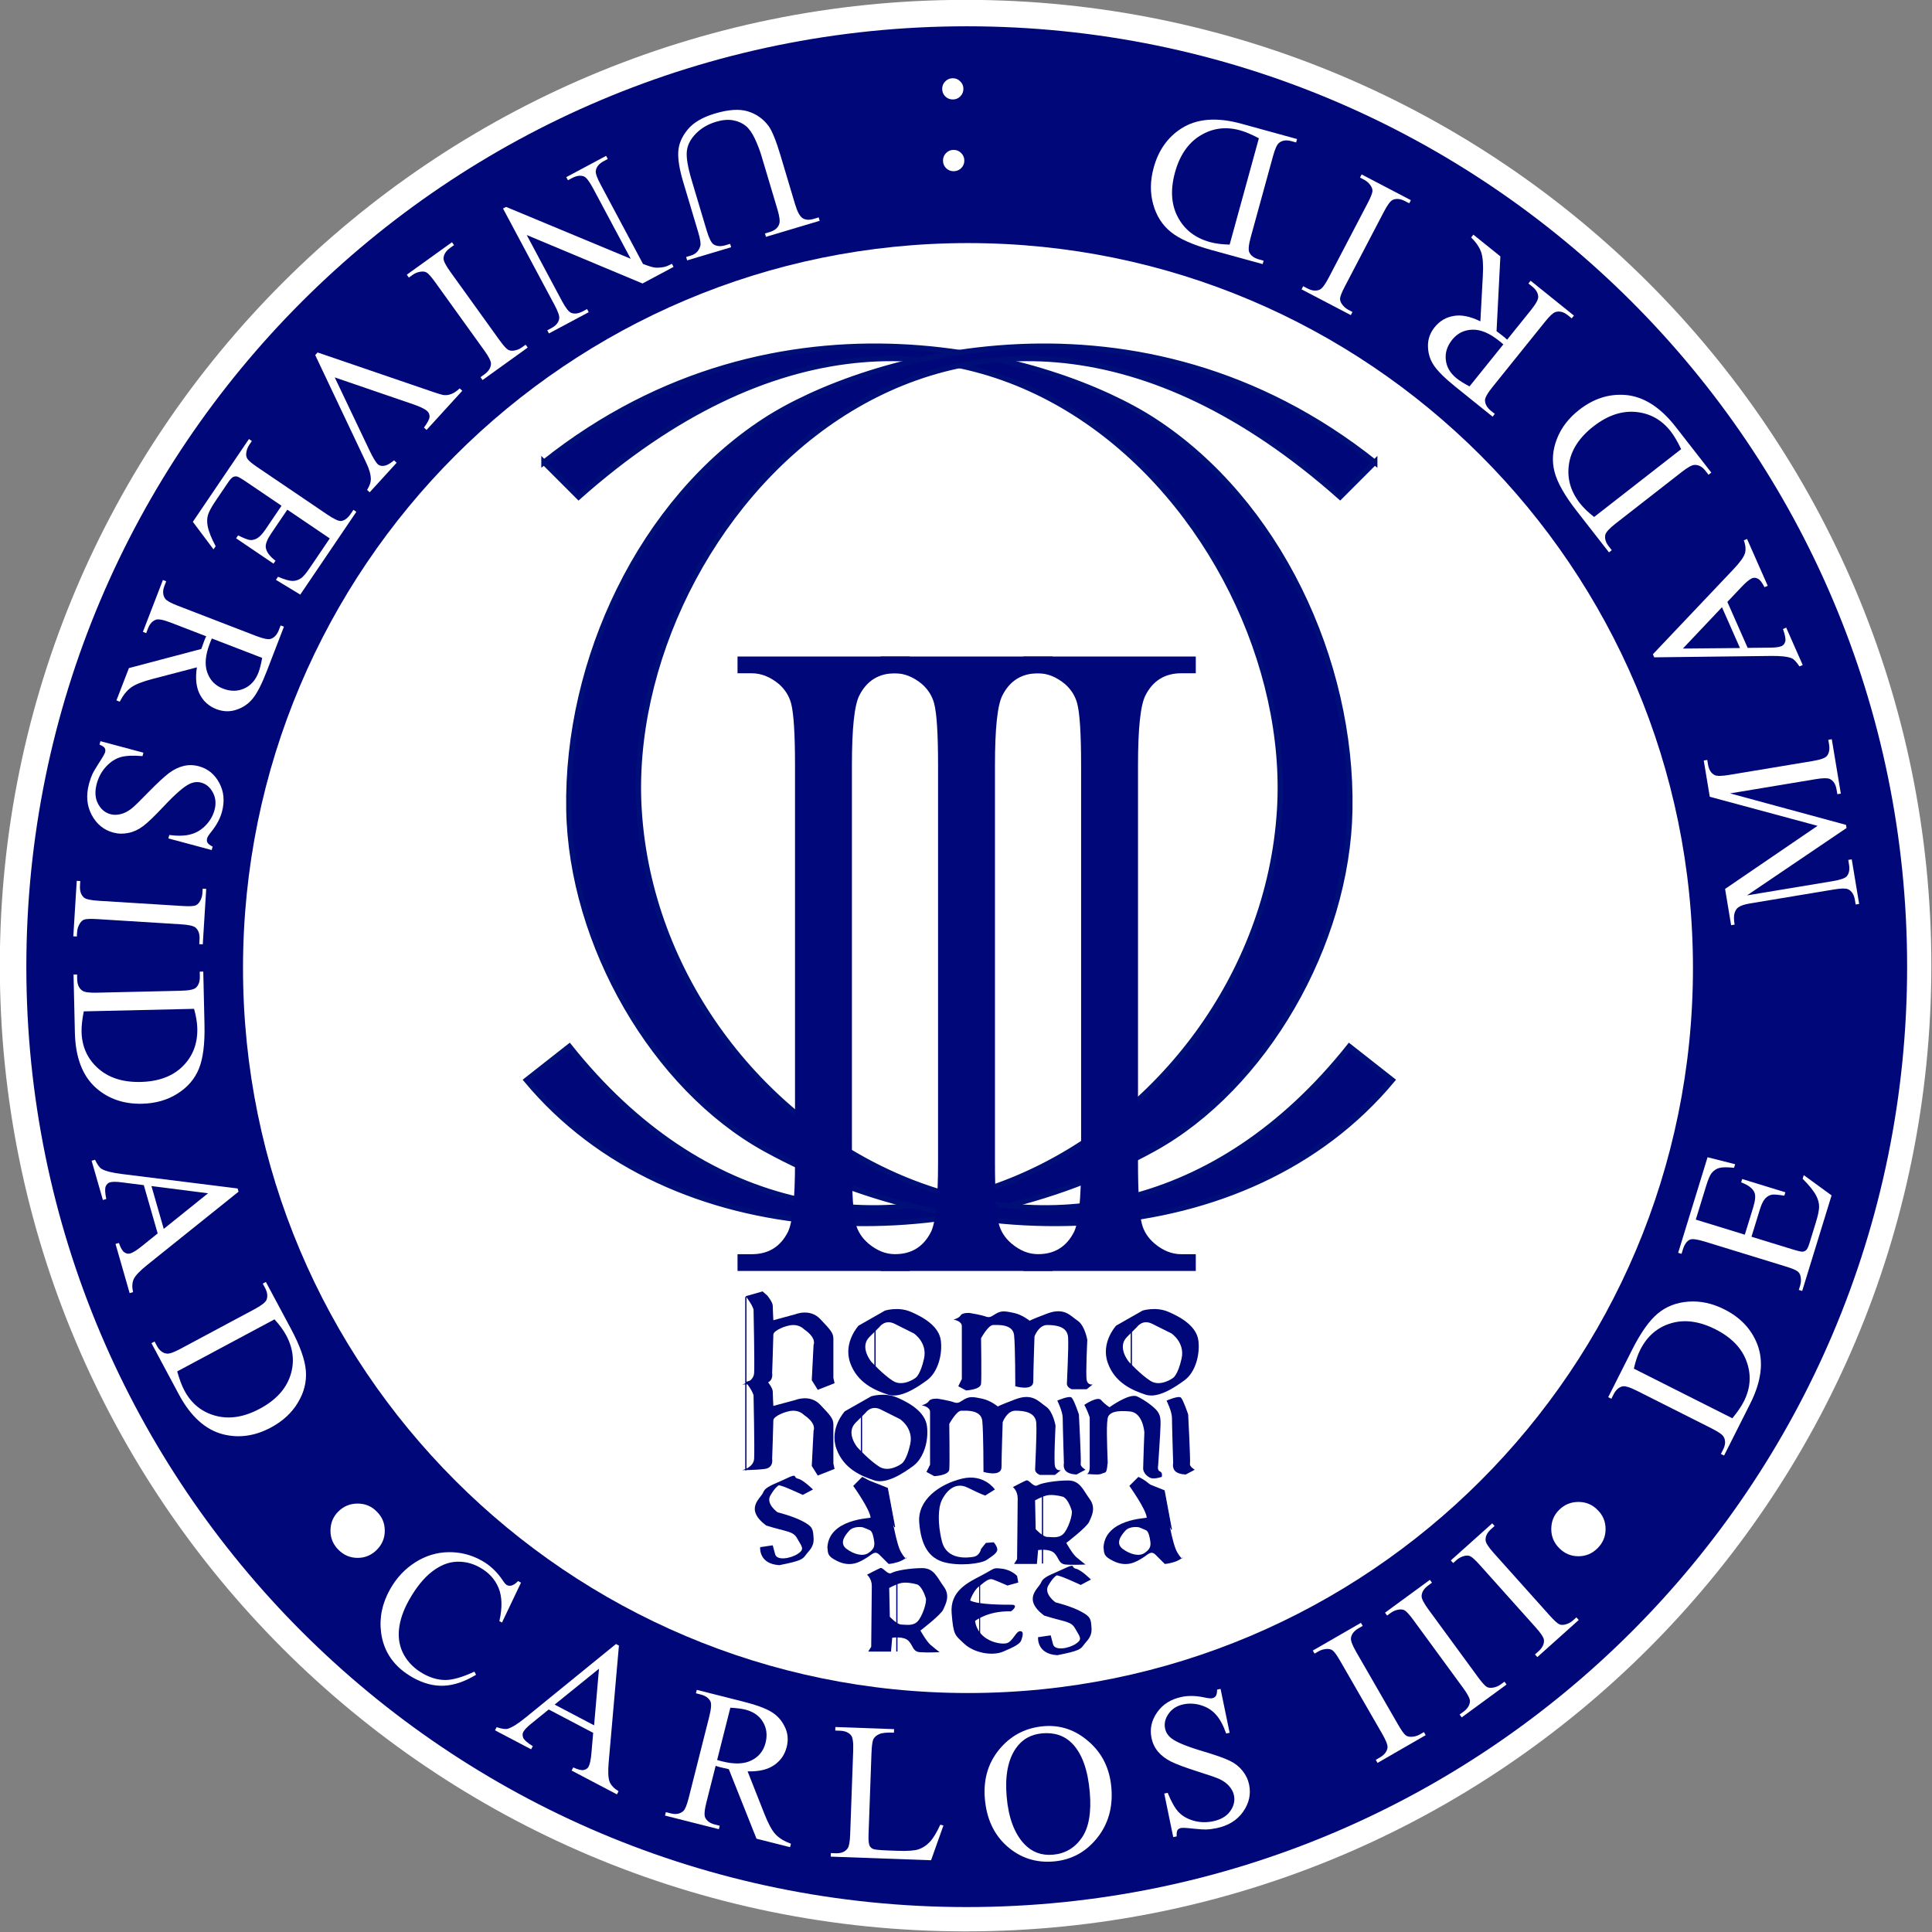 <svg xmlns="http://www.w3.org/2000/svg" xmlns:svg="http://www.w3.org/2000/svg" id="svg7759" width="364.836" height="364.836" version="1.1"><rect width="100%" height="100%" fill="#808080" stroke="none"/><g id="layer1" transform="translate(-208.511,-70.913)"><path style="fill:#fff;fill-opacity:1" id="path4411-5" d="m 445.149,259.254 c 0,91.233 -73.959,165.192 -165.192,165.192 -91.233,0 -165.192,-73.959 -165.192,-165.192 0,-91.233 73.959,-165.192 165.192,-165.192 91.233,0 165.192,73.959 165.192,165.192 z" transform="matrix(1.104,0,0,1.104,81.778,-32.957)"/><path style="fill:#000779;fill-opacity:1" id="path4411" d="m 445.149,259.254 c 0,91.233 -73.959,165.192 -165.192,165.192 -91.233,0 -165.192,-73.959 -165.192,-165.192 0,-91.233 73.959,-165.192 165.192,-165.192 91.233,0 165.192,73.959 165.192,165.192 z" transform="matrix(1.075,0,0,1.075,90.113,-25.239)"/><g style="font-size:37px;font-style:normal;font-weight:400;line-height:125%;letter-spacing:0;word-spacing:0;fill:#fff;fill-opacity:1;stroke:none;font-family:Times New Roman;-inkscape-font-specification:Times New Roman" id="text4750" transform="matrix(-0.964,-0.265,0.265,-0.964,0,0)"><path id="path3294" d="m -463.092,26.506 0,-0.668 0.921,0 c 1.036,1e-6 1.771,-0.331 2.204,-0.994 0.265,-0.397 0.397,-1.289 0.397,-2.674 l 0,-15.826 c -10e-6,-1.53 -0.169,-2.487 -0.506,-2.873 -0.47,-0.53 -1.168,-0.795 -2.096,-0.795 l -0.921,0 0,-0.668 9.973,0 c 3.661,2.45e-5 6.444,0.416 8.347,1.247 1.915,0.831 3.451,2.216 4.607,4.155 1.168,1.939 1.752,4.179 1.752,6.721 -3e-5,3.409 -1.036,6.257 -3.107,8.545 -2.325,2.553 -5.866,3.83 -10.623,3.83 l -10.948,0 m 6.992,-1.771 c 1.53,0.337 2.812,0.506 3.848,0.506 2.794,1e-6 5.113,-0.982 6.956,-2.945 1.843,-1.963 2.764,-4.625 2.764,-7.985 -2e-5,-3.384 -0.921,-6.052 -2.764,-8.003 -1.843,-1.951 -4.209,-2.927 -7.1,-2.927 -1.084,2.31e-5 -2.319,0.175 -3.704,0.524 l 0,20.831"/></g><path style="fill:#fff;fill-opacity:1;stroke:none" id="path4482" d="m 409.854,253.416 c 0,69.944 -56.701,126.645 -126.645,126.645 -69.944,0 -126.645,-56.701 -126.645,-126.645 0,-69.944 56.701,-126.645 126.645,-126.645 69.944,0 126.645,56.701 126.645,126.645 z" transform="matrix(1.081,0,0,1.081,85.154,-20.224)"/><path style="fill:#000779;fill-opacity:1;stroke:#000e77;stroke-width:1px;stroke-linecap:butt;stroke-linejoin:miter;stroke-opacity:1" id="path4413" d="m 311.228,158.208 6.546,6.546 c 73.072,-64.847 135.708,4.821 132.375,59.078 -3.839,62.498 -83.629,108.077 -134.114,44.674 l -8.115,6.376 c 27.504,33.031 80.523,33.942 118.45,12.984 20.903,-11.551 36.597,-38.635 37.044,-64.034 0.496,-28.212 -13.63,-58.296 -37.044,-73.505 -18.814,-12.221 -70.576,-27.584 -115.142,7.881 z"/><path style="fill:#000779;fill-opacity:1;stroke:#000e77;stroke-width:1px;stroke-linecap:butt;stroke-linejoin:miter;stroke-opacity:1" id="path4413-5" d="m 468.118,158.208 -6.546,6.546 c -73.072,-64.847 -135.708,4.821 -132.375,59.078 3.839,62.498 83.629,108.077 134.114,44.674 l 8.115,6.376 c -27.504,33.031 -80.523,33.942 -118.45,12.984 -20.903,-11.551 -36.597,-38.635 -37.044,-64.034 -0.496,-28.212 13.63,-58.296 37.044,-73.505 18.814,-12.221 70.576,-27.584 115.142,7.881 z"/><g style="font-size:141.672px;font-style:normal;font-weight:400;line-height:125%;letter-spacing:0;word-spacing:0;fill:#000779;fill-opacity:1;stroke:none;font-family:Sans" id="text4448" transform="scale(0.809,1.237)"><path style="font-variant:normal;font-stretch:normal;fill:#000779;font-family:Times New Roman;-inkscape-font-specification:Times New Roman" id="path3234" d="m 470.085,248.791 0,2.559 -40.191,0 0,-2.559 3.32,0 c 3.874,0 6.687,-1.13 8.439,-3.39 1.107,-1.476 1.66,-5.027 1.66,-10.653 l 0,-60.598 c -2e-5,-4.75 -0.3,-7.886 -0.899,-9.408 -0.461,-1.153 -1.407,-2.144 -2.836,-2.975 -2.029,-1.107 -4.151,-1.66 -6.364,-1.66 l -3.32,0 0,-2.559 40.191,0 0,2.559 -3.39,0 c -3.828,9e-5 -6.618,1.13 -8.37,3.39 -1.153,1.476 -1.729,5.027 -1.729,10.653 l 0,60.598 c -3e-5,4.75 0.3,7.886 0.899,9.408 0.461,1.153 1.43,2.144 2.905,2.975 1.983,1.107 4.081,1.66 6.295,1.66 l 3.39,0"/></g><g style="font-size:141.672px;font-style:normal;font-weight:400;line-height:125%;letter-spacing:0;word-spacing:0;fill:#000779;fill-opacity:1;stroke:none;font-family:Sans" id="text4448-3" transform="scale(0.809,1.237)"><path style="font-variant:normal;font-stretch:normal;fill:#000779;font-family:Times New Roman;-inkscape-font-specification:Times New Roman" id="path3333" d="m 503.475,248.791 0,2.559 -40.191,0 0,-2.559 3.32,0 c 3.874,0 6.687,-1.13 8.439,-3.39 1.107,-1.476 1.66,-5.027 1.66,-10.653 l 0,-60.598 c -2e-5,-4.75 -0.3,-7.886 -0.899,-9.408 -0.461,-1.153 -1.407,-2.144 -2.836,-2.975 -2.029,-1.107 -4.151,-1.66 -6.364,-1.66 l -3.32,0 0,-2.559 40.191,0 0,2.559 -3.39,0 c -3.828,9e-5 -6.618,1.13 -8.37,3.39 -1.153,1.476 -1.729,5.027 -1.729,10.653 l 0,60.598 c -3e-5,4.75 0.3,7.886 0.899,9.408 0.461,1.153 1.43,2.144 2.905,2.975 1.983,1.107 4.081,1.66 6.295,1.66 l 3.39,0"/></g><g style="font-size:141.672px;font-style:normal;font-weight:400;line-height:125%;letter-spacing:0;word-spacing:0;fill:#000779;fill-opacity:1;stroke:none;font-family:Sans" id="text4448-2" transform="scale(0.809,1.237)"><path style="font-variant:normal;font-stretch:normal;fill:#000779;font-family:Times New Roman;-inkscape-font-specification:Times New Roman" id="path3330" d="m 536.864,248.791 0,2.559 -40.191,0 0,-2.559 3.32,0 c 3.874,0 6.687,-1.13 8.439,-3.39 1.107,-1.476 1.66,-5.027 1.66,-10.653 l 0,-60.598 c -2e-5,-4.75 -0.3,-7.886 -0.899,-9.408 -0.461,-1.153 -1.407,-2.144 -2.836,-2.975 -2.029,-1.107 -4.151,-1.66 -6.364,-1.66 l -3.32,0 0,-2.559 40.191,0 0,2.559 -3.39,0 c -3.828,9e-5 -6.618,1.13 -8.37,3.39 -1.153,1.476 -1.729,5.027 -1.729,10.653 l 0,60.598 c -3e-5,4.75 0.3,7.886 0.899,9.408 0.461,1.153 1.43,2.144 2.905,2.975 1.983,1.107 4.081,1.66 6.295,1.66 l 3.39,0"/></g><g style="font-size:37px;font-style:normal;font-weight:400;line-height:125%;letter-spacing:0;word-spacing:0;fill:#fff;fill-opacity:1;stroke:none;font-family:Times New Roman;-inkscape-font-specification:'Times New Roman,'" id="text4639" transform="matrix(0.872,0.49,-0.49,0.872,0,0)"><path id="path3252" d="m 448.589,171.987 0.56,8.329 -0.56,0 c -0.747,-2.493 -1.813,-4.288 -3.198,-5.384 -1.385,-1.096 -3.047,-1.644 -4.986,-1.644 -1.626,3e-5 -3.095,0.416 -4.408,1.247 -1.313,0.819 -2.349,2.132 -3.107,3.938 -0.747,1.807 -1.12,4.053 -1.12,6.739 0,2.216 0.355,4.137 1.066,5.763 0.711,1.626 1.777,2.873 3.198,3.74 1.433,0.867 3.065,1.301 4.896,1.301 1.59,0 2.993,-0.337 4.209,-1.012 1.216,-0.687 2.553,-2.042 4.011,-4.065 l 0.56,0.361 c -1.229,2.18 -2.662,3.776 -4.3,4.788 -1.638,1.012 -3.583,1.518 -5.835,1.518 -4.059,0 -7.202,-1.506 -9.431,-4.517 -1.662,-2.24 -2.493,-4.878 -2.493,-7.913 0,-2.445 0.548,-4.691 1.644,-6.739 1.096,-2.048 2.602,-3.631 4.517,-4.751 1.927,-1.132 4.029,-1.698 6.305,-1.698 1.77,3e-5 3.517,0.434 5.239,1.301 0.506,0.265 0.867,0.397 1.084,0.397 0.325,3e-5 0.608,-0.114 0.849,-0.343 0.313,-0.325 0.536,-0.777 0.668,-1.355 l 0.632,0"/></g><g style="font-size:37px;font-style:normal;font-weight:400;line-height:125%;letter-spacing:0;word-spacing:0;fill:#fff;fill-opacity:1;stroke:none;font-family:Times New Roman;-inkscape-font-specification:Times New Roman" id="text4643" transform="matrix(0.866,-0.499,0.499,0.866,0,0)"><path id="path3324" d="m 215.051,583.499 0,0.668 -10.497,0 0,-0.668 0.867,0 c 1.012,10e-6 1.746,-0.295 2.204,-0.885 0.289,-0.385 0.434,-1.313 0.434,-2.782 l 0,-15.826 c 0,-1.241 -0.078,-2.06 -0.235,-2.457 -0.12,-0.301 -0.367,-0.56 -0.741,-0.777 -0.53,-0.289 -1.084,-0.434 -1.662,-0.434 l -0.867,0 0,-0.668 10.497,0 0,0.668 -0.885,0 c -1,3e-5 -1.728,0.295 -2.186,0.885 -0.301,0.385 -0.452,1.313 -0.452,2.782 l 0,15.826 c 0,1.241 0.078,2.06 0.235,2.457 0.12,0.301 0.373,0.56 0.759,0.777 0.518,0.289 1.066,0.434 1.644,0.434 l 0.885,0"/></g><g style="font-size:37px;font-style:normal;font-weight:400;line-height:125%;letter-spacing:0;word-spacing:0;fill:#fff;fill-opacity:1;stroke:none;font-family:Times New Roman;-inkscape-font-specification:Times New Roman" id="text4643-1" transform="matrix(0.807,-0.591,0.591,0.807,0,0)"><path id="path3327" d="m 167.856,604.315 0,0.668 -10.497,0 0,-0.668 0.867,0 c 1.012,0 1.746,-0.295 2.204,-0.885 0.289,-0.385 0.434,-1.313 0.434,-2.782 l 0,-15.826 c -10e-6,-1.241 -0.078,-2.06 -0.235,-2.457 -0.12,-0.301 -0.367,-0.56 -0.741,-0.777 -0.53,-0.289 -1.084,-0.434 -1.662,-0.434 l -0.867,0 0,-0.668 10.497,0 0,0.668 -0.885,0 c -1,3e-5 -1.728,0.295 -2.186,0.885 -0.301,0.385 -0.452,1.313 -0.452,2.782 l 0,15.826 c -10e-6,1.241 0.078,2.06 0.235,2.457 0.12,0.301 0.373,0.56 0.759,0.777 0.518,0.289 1.066,0.434 1.644,0.434 l 0.885,0"/></g><g style="font-size:37px;font-style:normal;font-weight:400;line-height:125%;letter-spacing:0;word-spacing:0;fill:#fff;fill-opacity:1;stroke:none;font-family:Times New Roman;-inkscape-font-specification:Times New Roman" id="text4643-9" transform="matrix(0.745,-0.667,0.667,0.745,0,0)"><path id="path3321" d="m 126.111,618.053 0,0.668 -10.497,0 0,-0.668 0.867,0 c 1.012,0 1.746,-0.295 2.204,-0.885 0.289,-0.385 0.434,-1.313 0.434,-2.782 l 0,-15.826 c 0,-1.241 -0.078,-2.06 -0.235,-2.457 -0.12,-0.301 -0.367,-0.56 -0.741,-0.777 -0.53,-0.289 -1.084,-0.434 -1.662,-0.434 l -0.867,0 0,-0.668 10.497,0 0,0.668 -0.885,0 c -1,3e-5 -1.728,0.295 -2.186,0.885 -0.301,0.385 -0.452,1.313 -0.452,2.782 l 0,15.826 c -1e-5,1.241 0.078,2.06 0.235,2.457 0.12,0.301 0.373,0.56 0.759,0.777 0.518,0.289 1.066,0.434 1.644,0.434 l 0.885,0"/></g><g style="font-size:100px;font-style:normal;font-weight:400;line-height:125%;letter-spacing:0;word-spacing:0;fill:#fff;fill-opacity:1;stroke:none;font-family:Times New Roman;-inkscape-font-specification:Times New Roman" id="text4677"><path id="path3318" d="m 506.579,354.538 c 1.432,4e-5 2.637,0.505 3.613,1.514 1.009,0.977 1.514,2.181 1.514,3.613 -3e-5,1.4 -0.505,2.604 -1.514,3.613 -1.009,1.009 -2.214,1.514 -3.613,1.514 -1.4,3e-5 -2.604,-0.505 -3.613,-1.514 -1.009,-1.009 -1.514,-2.214 -1.514,-3.613 -1e-5,-1.432 0.488,-2.637 1.465,-3.613 1.009,-1.009 2.23,-1.514 3.662,-1.514"/></g><g style="font-size:37px;font-style:normal;font-weight:400;line-height:125%;letter-spacing:0;word-spacing:0;fill:#fff;fill-opacity:1;stroke:none;font-family:Times New Roman;-inkscape-font-specification:Times New Roman" id="text4681" transform="matrix(0.885,0.465,-0.465,0.885,0,0)"><path id="path3249" d="m 469.056,203.422 -9.485,0 -1.662,3.866 c -0.41,0.952 -0.614,1.662 -0.614,2.132 0,0.373 0.175,0.705 0.524,0.994 0.361,0.277 1.132,0.458 2.312,0.542 l 0,0.668 -7.714,0 0,-0.668 c 1.024,-0.181 1.686,-0.416 1.987,-0.705 0.614,-0.578 1.295,-1.752 2.042,-3.523 l 8.618,-20.162 0.632,0 8.527,20.379 c 0.686,1.638 1.307,2.704 1.861,3.198 0.566,0.482 1.349,0.753 2.349,0.813 l 0,0.668 -9.666,0 0,-0.668 c 0.976,-0.048 1.632,-0.211 1.969,-0.488 0.349,-0.277 0.524,-0.614 0.524,-1.012 -2e-5,-0.53 -0.241,-1.367 -0.723,-2.511 l -1.481,-3.523 m -0.506,-1.337 -4.155,-9.9 -4.264,9.9 8.419,0"/></g><g style="font-size:37px;font-style:normal;font-weight:400;line-height:125%;letter-spacing:0;word-spacing:0;fill:#fff;fill-opacity:1;stroke:none;font-family:Times New Roman;-inkscape-font-specification:Times New Roman" id="text4685" transform="matrix(0.969,0.245,-0.245,0.969,0,0)"><path id="path3246" d="m 449.907,319.407 -6.54,0 -8.292,-11.454 c -0.614,0.024 -1.114,0.036 -1.5,0.036 -0.157,10e-6 -0.325,10e-6 -0.506,0 -0.181,-0.012 -0.367,-0.024 -0.56,-0.036 l 0,7.118 c -1e-5,1.542 0.169,2.499 0.506,2.873 0.458,0.53 1.144,0.795 2.06,0.795 l 0.958,0 0,0.668 -10.497,0 0,-0.668 0.921,0 c 1.036,0 1.777,-0.337 2.222,-1.012 0.253,-0.373 0.379,-1.259 0.379,-2.656 l 0,-15.826 c -10e-6,-1.542 -0.169,-2.499 -0.506,-2.873 -0.47,-0.53 -1.168,-0.795 -2.096,-0.795 l -0.921,0 0,-0.668 8.925,0 c 2.602,2e-5 4.517,0.193 5.745,0.578 1.241,0.373 2.288,1.072 3.144,2.096 0.867,1.012 1.301,2.222 1.301,3.631 -2e-5,1.506 -0.494,2.812 -1.481,3.92 -0.976,1.108 -2.493,1.891 -4.553,2.349 l 5.059,7.028 c 1.156,1.614 2.15,2.686 2.981,3.216 0.831,0.53 1.915,0.867 3.252,1.012 l 0,0.668 M 432.509,306.814 c 0.229,10e-6 0.428,0.006 0.596,0.018 0.169,10e-6 0.307,10e-6 0.416,0 2.337,10e-6 4.095,-0.506 5.275,-1.518 1.192,-1.012 1.789,-2.3 1.789,-3.866 -1e-5,-1.53 -0.482,-2.77 -1.445,-3.722 -0.952,-0.964 -2.216,-1.445 -3.794,-1.445 -0.699,2e-5 -1.644,0.114 -2.836,0.343 l 0,10.189"/></g><g style="font-size:37px;font-style:normal;font-weight:400;line-height:125%;letter-spacing:0;word-spacing:0;fill:#fff;fill-opacity:1;stroke:none;font-family:Times New Roman;-inkscape-font-specification:Times New Roman" id="text4689" transform="matrix(0.999,0.036,-0.036,0.999,0,0)"><path id="path3243" d="m 400.929,401.453 0.596,0.126 -2.096,6.648 -18.97,0 0,-0.668 0.921,0 c 1.036,0 1.777,-0.337 2.222,-1.012 0.253,-0.385 0.379,-1.277 0.379,-2.674 l 0,-15.808 c -10e-6,-1.53 -0.169,-2.487 -0.506,-2.873 -0.47,-0.53 -1.168,-0.795 -2.096,-0.795 l -0.921,0 0,-0.668 11.093,0 0,0.668 c -1.301,-0.012 -2.216,0.108 -2.746,0.361 -0.518,0.253 -0.873,0.572 -1.066,0.958 -0.193,0.385 -0.289,1.307 -0.289,2.764 l 0,15.393 c -10e-6,1 0.096,1.686 0.289,2.06 0.145,0.253 0.367,0.44 0.668,0.56 0.301,0.12 1.241,0.181 2.818,0.181 l 1.789,0 c 1.879,0 3.198,-0.139 3.957,-0.416 0.759,-0.277 1.451,-0.765 2.078,-1.463 0.626,-0.711 1.253,-1.825 1.879,-3.342"/></g><g style="font-size:37px;font-style:normal;font-weight:400;line-height:125%;letter-spacing:0;word-spacing:0;fill:#fff;fill-opacity:1;stroke:none;font-family:Times New Roman;-inkscape-font-specification:Times New Roman" id="text4693" transform="matrix(0.996,-0.085,0.085,0.996,0,0)"><path id="path3240" d="m 370.515,430.101 c 3.18,2e-5 5.932,1.21 8.256,3.631 2.337,2.409 3.505,5.42 3.505,9.033 -2e-5,3.722 -1.174,6.811 -3.523,9.268 -2.349,2.457 -5.191,3.686 -8.527,3.686 -3.372,0 -6.209,-1.198 -8.509,-3.595 -2.288,-2.397 -3.433,-5.498 -3.433,-9.304 0,-3.89 1.325,-7.064 3.975,-9.521 2.3,-2.132 5.053,-3.198 8.256,-3.198 m -0.343,1.319 c -2.192,2e-5 -3.951,0.813 -5.275,2.439 -1.65,2.023 -2.475,4.986 -2.475,8.889 -1e-5,3.999 0.855,7.076 2.565,9.232 1.313,1.638 3.047,2.457 5.203,2.457 2.3,0 4.197,-0.897 5.691,-2.692 1.506,-1.795 2.258,-4.625 2.258,-8.491 -2e-5,-4.191 -0.825,-7.317 -2.475,-9.376 -1.325,-1.638 -3.156,-2.457 -5.492,-2.457"/></g><g style="font-size:37px;font-style:normal;font-weight:400;line-height:125%;letter-spacing:0;word-spacing:0;fill:#fff;fill-opacity:1;stroke:none;font-family:Times New Roman;-inkscape-font-specification:Times New Roman" id="text4697" transform="matrix(0.979,-0.202,0.202,0.979,0,0)"><path id="path3237" d="m 351.3,470.683 0,8.473 -0.668,0 c -0.217,-1.626 -0.608,-2.921 -1.174,-3.884 -0.554,-0.964 -1.349,-1.728 -2.385,-2.294 -1.036,-0.566 -2.108,-0.849 -3.216,-0.849 -1.253,2e-5 -2.288,0.385 -3.107,1.156 -0.819,0.759 -1.229,1.626 -1.229,2.602 -1e-5,0.747 0.259,1.427 0.777,2.042 0.747,0.903 2.523,2.108 5.33,3.613 2.288,1.229 3.848,2.174 4.679,2.836 0.843,0.65 1.487,1.421 1.933,2.312 0.458,0.891 0.686,1.825 0.687,2.8 -2e-5,1.855 -0.723,3.457 -2.168,4.806 -1.433,1.337 -3.282,2.005 -5.546,2.005 -0.711,0 -1.379,-0.054 -2.005,-0.163 -0.373,-0.06 -1.15,-0.277 -2.331,-0.65 -1.168,-0.385 -1.909,-0.578 -2.222,-0.578 -0.301,0 -0.542,0.09 -0.723,0.271 -0.169,0.181 -0.295,0.554 -0.379,1.12 l -0.668,0 0,-8.401 0.668,0 c 0.313,1.758 0.735,3.077 1.265,3.957 0.53,0.867 1.337,1.59 2.421,2.168 1.096,0.578 2.294,0.867 3.595,0.867 1.506,0 2.692,-0.397 3.559,-1.192 0.879,-0.795 1.319,-1.734 1.319,-2.818 -10e-6,-0.602 -0.169,-1.21 -0.506,-1.825 -0.325,-0.614 -0.837,-1.186 -1.536,-1.716 -0.47,-0.361 -1.752,-1.126 -3.848,-2.294 -2.096,-1.18 -3.589,-2.12 -4.48,-2.818 -0.879,-0.699 -1.548,-1.469 -2.005,-2.312 -0.458,-0.843 -0.687,-1.77 -0.687,-2.782 0,-1.758 0.674,-3.27 2.023,-4.535 1.349,-1.277 3.065,-1.915 5.149,-1.915 1.301,2e-5 2.68,0.319 4.137,0.958 0.674,0.301 1.15,0.452 1.427,0.452 0.313,2e-5 0.566,-0.09 0.759,-0.271 0.205,-0.193 0.367,-0.572 0.488,-1.138 l 0.668,0"/></g><g style="font-size:100px;font-style:normal;font-weight:400;line-height:125%;letter-spacing:0;word-spacing:0;fill:#fff;fill-opacity:1;stroke:none;font-family:Times New Roman;-inkscape-font-specification:Times New Roman" id="text4677-9"><path id="path3255" d="m 276.045,354.846 c 1.432,4e-5 2.637,0.505 3.613,1.514 1.009,0.977 1.514,2.181 1.514,3.613 -2e-5,1.4 -0.505,2.604 -1.514,3.613 -1.009,1.009 -2.214,1.514 -3.613,1.514 -1.4,3e-5 -2.604,-0.505 -3.613,-1.514 -1.009,-1.009 -1.514,-2.214 -1.514,-3.613 -10e-6,-1.432 0.488,-2.637 1.465,-3.613 1.009,-1.009 2.23,-1.514 3.662,-1.514"/></g><g style="font-size:37px;font-style:normal;font-weight:400;line-height:125%;letter-spacing:0;word-spacing:0;fill:#fff;fill-opacity:1;stroke:none;font-family:Times New Roman;-inkscape-font-specification:Times New Roman" id="text4722" transform="matrix(0.45,-0.893,0.893,0.45,0,0)"><path id="path3315" d="m -68.447,632.565 0,-0.668 0.921,0 c 1.036,0 1.771,-0.331 2.204,-0.994 0.265,-0.397 0.397,-1.289 0.397,-2.674 l 0,-15.826 c -5e-6,-1.53 -0.169,-2.487 -0.506,-2.873 -0.47,-0.53 -1.168,-0.795 -2.096,-0.795 l -0.921,0 0,-0.668 9.973,0 c 3.661,2e-5 6.444,0.416 8.347,1.247 1.915,0.831 3.451,2.216 4.607,4.155 1.168,1.939 1.752,4.179 1.752,6.721 -2.5e-5,3.409 -1.036,6.257 -3.107,8.545 -2.325,2.553 -5.866,3.83 -10.623,3.83 l -10.948,0 m 6.992,-1.77 c 1.53,0.337 2.812,0.506 3.848,0.506 2.794,0 5.113,-0.982 6.956,-2.945 1.843,-1.963 2.764,-4.625 2.764,-7.985 -2.2e-5,-3.384 -0.921,-6.052 -2.764,-8.003 -1.843,-1.951 -4.209,-2.927 -7.1,-2.927 -1.084,3e-5 -2.319,0.175 -3.704,0.524 l 0,20.831"/></g><g style="font-size:37px;font-style:normal;font-weight:400;line-height:125%;letter-spacing:0;word-spacing:0;fill:#fff;fill-opacity:1;stroke:none;font-family:Times New Roman;-inkscape-font-specification:Times New Roman" id="text4726" transform="matrix(0.294,-0.956,0.956,0.294,0,0)"><path id="path3312" d="m -132.468,593.813 0,9.684 5.384,0 c 1.397,10e-6 2.331,-0.211 2.8,-0.632 0.626,-0.554 0.976,-1.53 1.048,-2.927 l 0.668,0 0,8.527 -0.668,0 c -0.169,-1.192 -0.337,-1.957 -0.506,-2.294 -0.217,-0.422 -0.572,-0.753 -1.066,-0.994 -0.494,-0.241 -1.253,-0.361 -2.276,-0.361 l -5.384,0 0,8.076 c -1e-5,1.084 0.048,1.746 0.145,1.987 0.096,0.229 0.265,0.416 0.506,0.56 0.241,0.132 0.699,0.199 1.373,0.199 l 4.155,0 c 1.385,0 2.391,-0.096 3.017,-0.289 0.626,-0.193 1.228,-0.572 1.807,-1.138 0.747,-0.747 1.512,-1.873 2.294,-3.378 l 0.723,0 -2.114,6.143 -18.879,0 0,-0.668 0.867,0 c 0.578,0 1.126,-0.139 1.644,-0.416 0.385,-0.193 0.644,-0.482 0.777,-0.867 0.145,-0.385 0.217,-1.174 0.217,-2.367 l 0,-15.917 c 0,-1.554 -0.157,-2.511 -0.47,-2.873 -0.434,-0.482 -1.156,-0.723 -2.168,-0.723 l -0.867,0 0,-0.668 18.879,0 0.271,5.366 -0.705,0 c -0.253,-1.289 -0.536,-2.174 -0.849,-2.656 -0.301,-0.482 -0.753,-0.849 -1.355,-1.102 -0.482,-0.181 -1.331,-0.271 -2.547,-0.271 l -6.721,0"/></g><g style="font-size:37px;font-style:normal;font-weight:400;line-height:125%;letter-spacing:0;word-spacing:0;fill:#fff;fill-opacity:1;stroke:none;font-family:Times New Roman;-inkscape-font-specification:Times New Roman" id="text4730" transform="matrix(-0.164,-0.987,0.987,-0.164,0,0)"><path id="path3309" d="m -315.363,512.147 -9.467,-20.614 0,16.368 c 0,1.506 0.163,2.445 0.488,2.818 0.446,0.506 1.15,0.759 2.114,0.759 l 0.867,0 0,0.668 -8.527,0 0,-0.668 0.867,0 c 1.036,0 1.77,-0.313 2.204,-0.939 0.265,-0.385 0.397,-1.265 0.397,-2.638 l 0,-16.007 c -1e-5,-1.084 -0.12,-1.867 -0.361,-2.349 -0.169,-0.349 -0.482,-0.638 -0.939,-0.867 -0.446,-0.241 -1.168,-0.361 -2.168,-0.361 l 0,-0.668 6.938,0 8.889,19.168 8.744,-19.168 6.938,0 0,0.668 -0.849,0 c -1.048,2e-5 -1.789,0.313 -2.222,0.939 -0.265,0.385 -0.397,1.265 -0.397,2.638 l 0,16.007 c -3e-5,1.506 0.169,2.445 0.506,2.818 0.446,0.506 1.15,0.759 2.114,0.759 l 0.849,0 0,0.668 -10.406,0 0,-0.668 0.867,0 c 1.048,0 1.783,-0.313 2.204,-0.939 0.265,-0.385 0.397,-1.265 0.397,-2.638 l 0,-16.368 -9.449,20.614 -0.596,0"/></g><g style="font-size:37px;font-style:normal;font-weight:400;line-height:125%;letter-spacing:0;word-spacing:0;fill:#fff;fill-opacity:1;stroke:none;font-family:Times New Roman;-inkscape-font-specification:Times New Roman" id="text4734" transform="matrix(-0.404,-0.915,0.915,-0.404,0,0)"><path id="path3306" d="m -384.741,414.503 -9.485,0 -1.662,3.866 c -0.41,0.952 -0.614,1.662 -0.614,2.132 -10e-6,0.373 0.175,0.705 0.524,0.994 0.361,0.277 1.132,0.458 2.312,0.542 l 0,0.668 -7.714,0 0,-0.668 c 1.024,-0.181 1.686,-0.416 1.987,-0.705 0.614,-0.578 1.295,-1.752 2.042,-3.523 l 8.618,-20.162 0.632,0 8.527,20.379 c 0.686,1.638 1.307,2.704 1.861,3.198 0.566,0.482 1.349,0.753 2.349,0.813 l 0,0.668 -9.666,0 0,-0.668 c 0.976,-0.048 1.632,-0.211 1.969,-0.488 0.349,-0.277 0.524,-0.614 0.524,-1.012 -2e-5,-0.53 -0.241,-1.367 -0.723,-2.511 l -1.481,-3.523 m -0.506,-1.337 -4.155,-9.9 -4.264,9.9 8.419,0"/></g><g style="font-size:37px;font-style:normal;font-weight:400;line-height:125%;letter-spacing:0;word-spacing:0;fill:#fff;fill-opacity:1;stroke:none;font-family:Times New Roman;-inkscape-font-specification:Times New Roman" id="text4738" transform="matrix(-0.615,-0.789,0.789,-0.615,0,0)"><path id="path3303" d="m -453.006,320.758 0,-0.668 0.921,0 c 1.036,0 1.771,-0.331 2.204,-0.994 0.265,-0.397 0.397,-1.289 0.397,-2.674 l 0,-15.826 c 0,-1.53 -0.169,-2.487 -0.506,-2.873 -0.47,-0.53 -1.168,-0.795 -2.096,-0.795 l -0.921,0 0,-0.668 9.973,0 c 3.661,2e-5 6.444,0.416 8.347,1.247 1.915,0.831 3.451,2.216 4.607,4.155 1.168,1.939 1.752,4.179 1.752,6.721 -3e-5,3.409 -1.036,6.257 -3.107,8.545 -2.325,2.553 -5.866,3.83 -10.623,3.83 l -10.948,0 m 6.992,-1.771 c 1.53,0.337 2.812,0.506 3.848,0.506 2.794,1e-5 5.113,-0.982 6.956,-2.945 1.843,-1.963 2.764,-4.625 2.764,-7.985 -3e-5,-3.384 -0.921,-6.052 -2.764,-8.003 -1.843,-1.951 -4.209,-2.927 -7.1,-2.927 -1.084,3e-5 -2.319,0.175 -3.704,0.524 l 0,20.831"/></g><g style="font-size:37px;font-style:normal;font-weight:400;line-height:125%;letter-spacing:0;word-spacing:0;fill:#fff;fill-opacity:1;stroke:none;font-family:Times New Roman;-inkscape-font-specification:Times New Roman" id="text4746" transform="matrix(-0.886,-0.463,0.463,-0.886,0,0)"><path id="path3297" d="m -460.932,122.988 0,0.668 -10.497,0 0,-0.668 0.867,0 c 1.012,0 1.746,-0.295 2.204,-0.885 0.289,-0.385 0.434,-1.313 0.434,-2.782 l 0,-15.826 c 0,-1.241 -0.078,-2.06 -0.235,-2.457 -0.12,-0.301 -0.367,-0.56 -0.741,-0.777 -0.53,-0.289 -1.084,-0.434 -1.662,-0.434 l -0.867,0 0,-0.668 10.497,0 0,0.668 -0.885,0 c -1,2.4e-5 -1.728,0.295 -2.186,0.885 -0.301,0.385 -0.452,1.313 -0.452,2.782 l 0,15.826 c -10e-6,1.241 0.078,2.06 0.235,2.457 0.12,0.301 0.373,0.56 0.759,0.777 0.518,0.289 1.066,0.434 1.644,0.434 l 0.885,0"/></g><g style="font-size:37px;font-style:normal;font-weight:400;line-height:125%;letter-spacing:0;word-spacing:0;fill:#fff;fill-opacity:1;stroke:none;font-family:Times New Roman;-inkscape-font-specification:Times New Roman" id="text4742" transform="matrix(-0.779,-0.627,0.627,-0.779,0,0)"><path id="path3300" d="m -451.435,215.434 -6.54,0 -8.292,-11.454 c -0.614,0.024 -1.114,0.036 -1.5,0.036 -0.157,1e-5 -0.325,1e-5 -0.506,0 -0.181,-0.012 -0.367,-0.024 -0.56,-0.036 l 0,7.118 c -10e-6,1.542 0.169,2.499 0.506,2.873 0.458,0.53 1.144,0.795 2.06,0.795 l 0.958,0 0,0.668 -10.497,0 0,-0.668 0.921,0 c 1.036,0 1.777,-0.337 2.222,-1.012 0.253,-0.373 0.379,-1.259 0.379,-2.656 l 0,-15.826 c -1e-5,-1.542 -0.169,-2.499 -0.506,-2.873 -0.47,-0.53 -1.168,-0.795 -2.096,-0.795 l -0.921,0 0,-0.668 8.925,0 c 2.602,3e-5 4.517,0.193 5.745,0.578 1.241,0.373 2.288,1.072 3.144,2.096 0.867,1.012 1.301,2.222 1.301,3.631 -2e-5,1.506 -0.494,2.812 -1.481,3.92 -0.976,1.108 -2.493,1.891 -4.553,2.349 l 5.059,7.028 c 1.156,1.614 2.15,2.686 2.981,3.216 0.831,0.53 1.915,0.867 3.252,1.012 l 0,0.668 m -17.398,-12.592 c 0.229,2e-5 0.428,0.006 0.596,0.018 0.169,1e-5 0.307,1e-5 0.416,0 2.337,1e-5 4.095,-0.506 5.275,-1.518 1.192,-1.012 1.789,-2.3 1.789,-3.866 -2e-5,-1.53 -0.482,-2.77 -1.445,-3.722 -0.952,-0.964 -2.216,-1.445 -3.794,-1.445 -0.699,2e-5 -1.644,0.114 -2.836,0.343 l 0,10.189"/></g><g style="font-size:37px;font-style:normal;font-weight:400;line-height:125%;letter-spacing:0;word-spacing:0;fill:#fff;fill-opacity:1;stroke:none;font-family:Times New Roman;-inkscape-font-specification:Times New Roman" id="text4754" transform="matrix(1,-0.014,0.014,1,0,0)"><path id="path3291" d="m 387.133,91.105 c 0.554,1.7e-5 1.024,0.199 1.409,0.596 0.397,0.385 0.596,0.855 0.596,1.409 -10e-6,0.554 -0.199,1.03 -0.596,1.427 -0.385,0.385 -0.855,0.578 -1.409,0.578 -0.554,1.3e-5 -1.03,-0.193 -1.427,-0.578 -0.385,-0.397 -0.578,-0.873 -0.578,-1.427 0,-0.554 0.193,-1.024 0.578,-1.409 0.397,-0.397 0.873,-0.596 1.427,-0.596 m -0.036,13.532 c 0.566,0 1.042,0.199 1.427,0.596 0.397,0.397 0.596,0.873 0.596,1.427 -1e-5,0.554 -0.199,1.03 -0.596,1.427 -0.397,0.385 -0.873,0.578 -1.427,0.578 -0.554,0 -1.03,-0.193 -1.427,-0.578 -0.385,-0.397 -0.578,-0.873 -0.578,-1.427 -10e-6,-0.554 0.193,-1.03 0.578,-1.427 0.397,-0.397 0.873,-0.596 1.427,-0.596"/></g><g style="font-size:37px;font-style:normal;font-weight:400;line-height:125%;letter-spacing:0;word-spacing:0;fill:#fff;fill-opacity:1;stroke:none;font-family:Times New Roman;-inkscape-font-specification:Times New Roman" id="text4758" transform="matrix(-0.958,0.286,-0.286,-0.958,0,0)"><path id="path3288" d="m -298.522,-211.207 0,-0.668 8.672,0 0,0.668 -0.921,0 c -0.964,2e-5 -1.704,0.404 -2.222,1.21 -0.253,0.373 -0.379,1.241 -0.379,2.602 l 0,9.937 c -2e-5,2.457 -0.247,4.366 -0.741,5.727 -0.482,1.349 -1.439,2.511 -2.873,3.487 -1.421,0.964 -3.36,1.445 -5.817,1.445 -2.674,0 -4.703,-0.464 -6.088,-1.391 -1.385,-0.927 -2.367,-2.174 -2.945,-3.74 -0.385,-1.072 -0.578,-3.083 -0.578,-6.034 l 0,-9.575 c -1e-5,-1.506 -0.211,-2.493 -0.632,-2.963 -0.409,-0.47 -1.078,-0.705 -2.005,-0.705 l -0.921,0 0,-0.668 10.587,0 0,0.668 -0.939,0 c -1.012,2e-5 -1.734,0.319 -2.168,0.958 -0.301,0.434 -0.452,1.337 -0.452,2.71 l 0,10.677 c -1e-5,0.952 0.084,2.042 0.253,3.27 0.181,1.229 0.5,2.186 0.958,2.873 0.458,0.687 1.114,1.253 1.969,1.698 0.867,0.446 1.927,0.668 3.18,0.668 1.602,0 3.035,-0.349 4.3,-1.048 1.265,-0.699 2.126,-1.59 2.583,-2.674 0.47,-1.096 0.705,-2.945 0.705,-5.546 l 0,-9.918 c -2e-5,-1.53 -0.169,-2.487 -0.506,-2.873 -0.47,-0.53 -1.168,-0.795 -2.096,-0.795 l -0.921,0"/></g><g style="font-size:37px;font-style:normal;font-weight:400;line-height:125%;letter-spacing:0;word-spacing:0;fill:#fff;fill-opacity:1;stroke:none;font-family:Times New Roman;-inkscape-font-specification:Times New Roman" id="text4762" transform="matrix(-0.882,0.471,-0.471,-0.882,0,0)"><path id="path3285" d="m -239.007,-265.176 6.648,0 14.977,18.374 0,-14.128 c -2e-5,-1.506 -0.169,-2.445 -0.506,-2.818 -0.446,-0.506 -1.15,-0.759 -2.114,-0.759 l -0.849,0 0,-0.668 8.527,0 0,0.668 -0.867,0 c -1.036,3e-5 -1.771,0.313 -2.204,0.939 -0.265,0.385 -0.397,1.265 -0.397,2.638 l 0,20.65 -0.65,0 -16.151,-19.729 0,15.085 c -1e-5,1.506 0.163,2.445 0.488,2.818 0.458,0.506 1.162,0.759 2.114,0.759 l 0.867,0 0,0.668 -8.527,0 0,-0.668 0.849,0 c 1.048,0 1.789,-0.313 2.222,-0.939 0.265,-0.385 0.397,-1.265 0.397,-2.638 l 0,-17.037 c -0.711,-0.831 -1.253,-1.379 -1.626,-1.644 -0.361,-0.265 -0.897,-0.512 -1.608,-0.741 -0.349,-0.108 -0.879,-0.163 -1.59,-0.163 l 0,-0.668"/></g><g style="font-size:37px;font-style:normal;font-weight:400;line-height:125%;letter-spacing:0;word-spacing:0;fill:#fff;fill-opacity:1;stroke:none;font-family:Times New Roman;-inkscape-font-specification:Times New Roman" id="text4766" transform="matrix(-0.812,0.584,-0.584,-0.812,0,0)"><path id="path3279" d="m -159.918,-266.898 0,0.668 -10.497,0 0,-0.668 0.867,0 c 1.012,0 1.746,-0.295 2.204,-0.885 0.289,-0.385 0.434,-1.313 0.434,-2.782 l 0,-15.826 c 0,-1.241 -0.078,-2.06 -0.235,-2.457 -0.12,-0.301 -0.367,-0.56 -0.741,-0.777 -0.53,-0.289 -1.084,-0.434 -1.662,-0.434 l -0.867,0 0,-0.668 10.497,0 0,0.668 -0.885,0 c -1,2e-5 -1.728,0.295 -2.186,0.885 -0.301,0.385 -0.452,1.313 -0.452,2.782 l 0,15.826 c -1e-5,1.241 0.078,2.06 0.235,2.457 0.12,0.301 0.373,0.56 0.759,0.777 0.518,0.289 1.066,0.434 1.644,0.434 l 0.885,0"/></g><g style="font-size:37px;font-style:normal;font-weight:400;line-height:125%;letter-spacing:0;word-spacing:0;fill:#fff;fill-opacity:1;stroke:none;font-family:Times New Roman;-inkscape-font-specification:Times New Roman" id="text4770" transform="matrix(-0.674,0.739,-0.739,-0.674,0,0)"><path id="path3282" d="m -66.457,-316.009 0,0.668 c -0.867,0.157 -1.524,0.434 -1.969,0.831 -0.638,0.59 -1.204,1.494 -1.698,2.71 l -8.545,20.849 -0.668,0 -9.178,-21.12 c -0.47,-1.084 -0.801,-1.746 -0.994,-1.987 -0.301,-0.373 -0.674,-0.662 -1.12,-0.867 -0.434,-0.217 -1.024,-0.355 -1.771,-0.416 l 0,-0.668 10.009,0 0,0.668 c -1.132,0.108 -1.867,0.301 -2.204,0.578 -0.337,0.277 -0.506,0.632 -0.506,1.066 -7e-6,0.602 0.277,1.542 0.831,2.818 l 6.233,14.363 5.781,-14.182 c 0.566,-1.397 0.849,-2.367 0.849,-2.909 -2.1e-5,-0.349 -0.175,-0.68 -0.524,-0.994 -0.349,-0.325 -0.939,-0.554 -1.771,-0.687 -0.06,-0.012 -0.163,-0.03 -0.307,-0.054 l 0,-0.668 7.552,0"/></g><g style="font-size:37px;font-style:normal;font-weight:400;line-height:125%;letter-spacing:0;word-spacing:0;fill:#fff;fill-opacity:1;stroke:none;font-family:Times New Roman;-inkscape-font-specification:Times New Roman" id="text4774" transform="matrix(-0.561,0.828,-0.828,-0.561,0,0)"><path id="path3276" d="m -9.004,-320.936 0,9.684 5.384,0 c 1.397,2e-5 2.331,-0.211 2.8,-0.632 0.626,-0.554 0.976,-1.53 1.048,-2.927 l 0.668,0 0,8.527 -0.668,0 c -0.169,-1.192 -0.337,-1.957 -0.506,-2.294 -0.217,-0.422 -0.572,-0.753 -1.066,-0.994 -0.494,-0.241 -1.253,-0.361 -2.276,-0.361 l -5.384,0 0,8.076 c -7.7e-6,1.084 0.048,1.746 0.145,1.987 0.096,0.229 0.265,0.416 0.506,0.56 0.241,0.132 0.699,0.199 1.373,0.199 l 4.155,0 c 1.385,0 2.391,-0.096 3.017,-0.289 0.626,-0.193 1.228,-0.572 1.807,-1.138 0.747,-0.747 1.512,-1.873 2.294,-3.378 l 0.723,0 -2.114,6.143 -18.879,0 0,-0.668 0.867,0 c 0.578,0 1.126,-0.139 1.644,-0.416 0.385,-0.193 0.644,-0.482 0.777,-0.867 0.145,-0.385 0.217,-1.174 0.217,-2.367 l 0,-15.916 c -5e-6,-1.554 -0.157,-2.511 -0.47,-2.873 -0.434,-0.482 -1.156,-0.723 -2.168,-0.723 l -0.867,0 0,-0.668 18.879,0 0.271,5.366 -0.705,0 c -0.253,-1.289 -0.536,-2.174 -0.849,-2.656 -0.301,-0.482 -0.753,-0.849 -1.355,-1.102 -0.482,-0.181 -1.331,-0.271 -2.547,-0.271 l -6.721,0"/></g><g style="font-size:37px;font-style:normal;font-weight:400;line-height:125%;letter-spacing:0;word-spacing:0;fill:#fff;fill-opacity:1;stroke:none;font-family:Times New Roman;-inkscape-font-specification:Times New Roman" id="text4778" transform="matrix(-0.36,0.933,-0.933,-0.36,0,0)"><path id="path3273" d="m 106.574,-288.174 -6.54,0 -8.292,-11.454 c -0.614,0.024 -1.114,0.036 -1.5,0.036 -0.157,10e-6 -0.325,10e-6 -0.506,0 -0.181,-0.012 -0.367,-0.024 -0.56,-0.036 l 0,7.118 c -8e-6,1.542 0.169,2.499 0.506,2.873 0.458,0.53 1.144,0.795 2.06,0.795 l 0.958,0 0,0.668 -10.497,0 0,-0.668 0.921,0 c 1.036,10e-6 1.777,-0.337 2.222,-1.012 0.253,-0.373 0.379,-1.259 0.379,-2.656 l 0,-15.826 c -4e-6,-1.542 -0.169,-2.499 -0.506,-2.873 -0.47,-0.53 -1.168,-0.795 -2.096,-0.795 l -0.921,0 0,-0.668 8.925,0 c 2.602,2e-5 4.517,0.193 5.745,0.578 1.241,0.373 2.288,1.072 3.144,2.096 0.867,1.012 1.301,2.222 1.301,3.631 -2e-5,1.506 -0.494,2.812 -1.481,3.92 -0.976,1.108 -2.493,1.891 -4.553,2.349 l 5.059,7.028 c 1.156,1.614 2.15,2.686 2.981,3.216 0.831,0.53 1.915,0.867 3.252,1.012 l 0,0.668 m -17.398,-12.592 c 0.229,1e-5 0.428,0.006 0.596,0.018 0.169,2e-5 0.307,2e-5 0.416,0 2.337,2e-5 4.095,-0.506 5.275,-1.518 1.192,-1.012 1.789,-2.3 1.789,-3.866 -1.5e-5,-1.53 -0.482,-2.77 -1.445,-3.722 -0.952,-0.964 -2.216,-1.445 -3.794,-1.445 -0.699,2e-5 -1.644,0.114 -2.836,0.343 l 0,10.189"/></g><g style="font-size:37px;font-style:normal;font-weight:400;line-height:125%;letter-spacing:0;word-spacing:0;fill:#fff;fill-opacity:1;stroke:none;font-family:Times New Roman;-inkscape-font-specification:Times New Roman" id="text4782" transform="matrix(-0.259,0.966,-0.966,-0.259,0,0)"><path id="path3270" d="m 159.168,-299.913 0,8.473 -0.668,0 c -0.217,-1.626 -0.608,-2.921 -1.174,-3.884 -0.554,-0.964 -1.349,-1.728 -2.385,-2.294 -1.036,-0.566 -2.108,-0.849 -3.216,-0.849 -1.253,2e-5 -2.288,0.385 -3.107,1.156 -0.819,0.759 -1.229,1.626 -1.229,2.602 0,0.747 0.259,1.427 0.777,2.042 0.747,0.903 2.523,2.108 5.33,3.613 2.288,1.229 3.848,2.174 4.679,2.836 0.843,0.65 1.487,1.421 1.933,2.312 0.458,0.891 0.687,1.825 0.687,2.8 -2e-5,1.855 -0.723,3.457 -2.168,4.806 -1.433,1.337 -3.282,2.005 -5.546,2.005 -0.711,0 -1.379,-0.054 -2.005,-0.163 -0.373,-0.06 -1.15,-0.277 -2.331,-0.65 -1.168,-0.385 -1.909,-0.578 -2.222,-0.578 -0.301,0 -0.542,0.09 -0.723,0.271 -0.169,0.181 -0.295,0.554 -0.379,1.12 l -0.668,0 0,-8.401 0.668,0 c 0.313,1.758 0.735,3.077 1.265,3.957 0.53,0.867 1.337,1.59 2.421,2.168 1.096,0.578 2.294,0.867 3.595,0.867 1.506,0 2.692,-0.397 3.559,-1.192 0.879,-0.795 1.319,-1.734 1.319,-2.818 -2e-5,-0.602 -0.169,-1.21 -0.506,-1.825 -0.325,-0.614 -0.837,-1.186 -1.536,-1.716 -0.47,-0.361 -1.752,-1.126 -3.848,-2.294 -2.096,-1.18 -3.589,-2.12 -4.48,-2.818 -0.879,-0.699 -1.548,-1.469 -2.005,-2.312 -0.458,-0.843 -0.687,-1.77 -0.687,-2.782 0,-1.758 0.674,-3.27 2.023,-4.535 1.349,-1.277 3.065,-1.915 5.149,-1.915 1.301,2e-5 2.68,0.319 4.137,0.958 0.674,0.301 1.15,0.452 1.427,0.452 0.313,2e-5 0.566,-0.09 0.759,-0.271 0.205,-0.193 0.367,-0.572 0.488,-1.138 l 0.668,0"/></g><g style="font-size:37px;font-style:normal;font-weight:400;line-height:125%;letter-spacing:0;word-spacing:0;fill:#fff;fill-opacity:1;stroke:none;font-family:Times New Roman;-inkscape-font-specification:Times New Roman" id="text4786" transform="matrix(-0.062,0.998,-0.998,-0.062,0,0)"><path id="path3267" d="m 233.478,-237.972 0,0.668 -10.497,0 0,-0.668 0.867,0 c 1.012,0 1.746,-0.295 2.204,-0.885 0.289,-0.385 0.434,-1.313 0.434,-2.782 l 0,-15.826 c -1e-5,-1.241 -0.078,-2.06 -0.235,-2.457 -0.12,-0.301 -0.367,-0.56 -0.741,-0.777 -0.53,-0.289 -1.084,-0.434 -1.662,-0.434 l -0.867,0 0,-0.668 10.497,0 0,0.668 -0.885,0 c -1,2e-5 -1.728,0.295 -2.186,0.885 -0.301,0.385 -0.452,1.313 -0.452,2.782 l 0,15.826 c -1e-5,1.241 0.078,2.06 0.235,2.457 0.12,0.301 0.373,0.56 0.759,0.777 0.518,0.289 1.066,0.434 1.644,0.434 l 0.885,0"/></g><g style="font-size:37px;font-style:normal;font-weight:400;line-height:125%;letter-spacing:0;word-spacing:0;fill:#fff;fill-opacity:1;stroke:none;font-family:Times New Roman;-inkscape-font-specification:Times New Roman" id="text4790" transform="matrix(0.023,1,-1,0.023,0,0)"><path id="path3264" d="m 259.925,-216.42 0,-0.668 0.921,0 c 1.036,0 1.771,-0.331 2.204,-0.994 0.265,-0.397 0.397,-1.289 0.397,-2.674 l 0,-15.826 c 0,-1.53 -0.169,-2.487 -0.506,-2.873 -0.47,-0.53 -1.168,-0.795 -2.096,-0.795 l -0.921,0 0,-0.668 9.973,0 c 3.661,2e-5 6.444,0.416 8.347,1.247 1.915,0.831 3.451,2.216 4.607,4.155 1.168,1.939 1.752,4.179 1.752,6.721 -3e-5,3.409 -1.036,6.257 -3.107,8.545 -2.325,2.553 -5.866,3.83 -10.623,3.83 l -10.948,0 m 6.992,-1.771 c 1.53,0.337 2.812,0.506 3.848,0.506 2.794,0 5.113,-0.982 6.956,-2.945 1.843,-1.963 2.764,-4.625 2.764,-7.985 -3e-5,-3.384 -0.921,-6.052 -2.764,-8.003 -1.843,-1.951 -4.209,-2.927 -7.1,-2.927 -1.084,2e-5 -2.319,0.175 -3.704,0.524 l 0,20.831"/></g><g style="font-size:37px;font-style:normal;font-weight:400;line-height:125%;letter-spacing:0;word-spacing:0;fill:#fff;fill-opacity:1;stroke:none;font-family:Times New Roman;-inkscape-font-specification:Times New Roman" id="text4794" transform="matrix(0.276,0.961,-0.961,0.276,0,0)"><path id="path3261" d="m 357.856,-145.18 -9.485,0 -1.662,3.866 c -0.41,0.952 -0.614,1.662 -0.614,2.132 0,0.373 0.175,0.705 0.524,0.994 0.361,0.277 1.132,0.458 2.312,0.542 l 0,0.668 -7.714,0 0,-0.668 c 1.024,-0.181 1.686,-0.416 1.987,-0.705 0.614,-0.578 1.295,-1.752 2.042,-3.523 l 8.618,-20.162 0.632,0 8.527,20.379 c 0.686,1.638 1.307,2.704 1.861,3.198 0.566,0.482 1.349,0.753 2.349,0.813 l 0,0.668 -9.666,0 0,-0.668 c 0.976,-0.048 1.632,-0.211 1.969,-0.488 0.349,-0.277 0.524,-0.614 0.524,-1.012 -1e-5,-0.53 -0.241,-1.367 -0.723,-2.511 l -1.481,-3.523 m -0.506,-1.337 -4.155,-9.9 -4.264,9.9 8.419,0"/></g><g style="font-size:37px;font-style:normal;font-weight:400;line-height:125%;letter-spacing:0;word-spacing:0;fill:#fff;fill-opacity:1;stroke:none;font-family:Times New Roman;-inkscape-font-specification:Times New Roman" id="text4798" transform="matrix(0.472,0.882,-0.882,0.472,0,0)"><path id="path3258" d="m 397.894,-55.902 0,-0.668 0.921,0 c 1.036,1e-6 1.771,-0.331 2.204,-0.994 0.265,-0.397 0.397,-1.289 0.397,-2.674 l 0,-15.826 c 0,-1.53 -0.169,-2.487 -0.506,-2.873 -0.47,-0.53 -1.168,-0.795 -2.096,-0.795 l -0.921,0 0,-0.668 9.973,0 c 3.661,2.5e-5 6.444,0.416 8.347,1.247 1.915,0.831 3.451,2.216 4.607,4.155 1.168,1.939 1.752,4.179 1.752,6.721 -3e-5,3.409 -1.036,6.257 -3.107,8.545 -2.325,2.553 -5.866,3.83 -10.623,3.83 l -10.948,0 m 6.992,-1.771 c 1.53,0.337 2.812,0.506 3.848,0.506 2.794,10e-7 5.113,-0.982 6.956,-2.945 1.843,-1.963 2.764,-4.625 2.764,-7.985 -2e-5,-3.384 -0.921,-6.052 -2.764,-8.003 -1.843,-1.951 -4.209,-2.927 -7.1,-2.927 -1.084,2.3e-5 -2.319,0.175 -3.704,0.524 l 0,20.831"/></g><path style="fill:#000779;fill-opacity:1;fill-rule:evenodd;stroke:none" id="path5756" d="m 349.333,315.685 3.178,-0.906 0.906,0.79 c 0,0 1.021,1.25 1.021,1.927 0,0.684 0.112,2.726 0.112,2.726 l 4.194,-1.138 c 0,0 2.726,-1.134 4.652,0.907 1.927,2.042 2.49,2.611 2.49,3.739 0,1.135 0,7.369 0,7.369 l 0.224,1.019 -3.172,1.245 -1.135,-1.812 0.341,-6.688 c 0,0 0.68,-1.242 -1.815,-2.946 -0.112,-0.115 -0.791,-0.791 -2.042,-0.791 -1.243,0 -3.738,1.021 -3.738,1.812 0,0.79 -0.227,7.254 -0.227,7.254 0,0 0.341,1.705 -1.364,1.925 -1.699,0.232 -4.302,0.232 -4.302,0.232 0,0 2.154,-0.453 2.264,-2.157 0.112,-1.696 -0.11,-12.014 -0.11,-12.014 0,0 -0.228,-0.684 -0.685,-1.36 -0.453,-0.682 -0.794,-1.135 -0.794,-1.135"/><path style="fill:#000779;fill-opacity:1;fill-rule:evenodd;stroke:none" id="path5758" d="m 388.561,320.105 c 0,0 1.581,0.224 1.581,1.245 0,1.019 0,9.978 0,9.978 l -0.675,1.36 1.469,0.79 c 0,0 2.722,-0.115 2.838,-1.244 0.115,-1.136 0,-8.613 0,-8.613 0,0 1.362,-2.495 2.269,-2.495 0.904,0 3.738,-0.232 3.969,1.925 0.226,2.151 0.226,9.636 0.226,9.636 0,0 3.398,1.021 3.398,-0.906 0,-1.928 0.228,-8.506 0.228,-8.506 0,0 0.79,-2.149 2.382,-2.149 1.584,0 3.854,0.222 3.969,2.379 0.11,2.148 -0.232,8.045 -0.232,8.728 0,0.684 0.911,1.021 0.911,1.021 l 2.833,0 1.133,-0.914 c 0,0 -0.908,0.231 -1.133,-0.791 -0.226,-1.021 0.112,-7.592 0.112,-7.592 0,0 -0.45,-2.718 -1.812,-3.632 -1.364,-0.906 -2.492,-2.602 -5.78,-1.358 -3.291,1.243 -3.291,1.358 -3.291,1.358 0,0 -1.358,-1.128 -2.943,-1.474 -1.591,-0.338 -2.269,-0.454 -3.175,0 -0.911,0.453 -1.252,1.019 -2.158,0.683 -0.906,-0.338 -3.06,-0.683 -3.06,-0.683 0,0 -1.362,-0.107 -1.7,0.453 -0.341,0.567 -1.358,0.797 -1.358,0.797"/><path style="fill:#000779;fill-opacity:1;fill-rule:evenodd;stroke:none" id="path5760" d="m 375.633,318.401 c 0,0 2.498,-0.791 4.874,0.232 2.383,1.021 5.332,2.717 5.673,5.441 0.333,2.719 -0.605,6.013 -2.61,7.478 -1.701,1.25 -4.99,3.516 -7.37,2.726 -2.379,-0.798 -5.781,-2.159 -7.142,-6.011 -1.36,-3.853 1.587,-7.024 1.587,-7.024 l 4.987,-2.842 z m -1.018,3.065 c 0,0 1.018,-1.474 2.833,-0.57 1.812,0.907 3.625,1.813 3.625,1.813 0,0 2.608,1.705 1.93,4.759 -0.678,3.063 -1.586,3.631 -1.586,3.631 0,0 -2.378,1.81 -4.307,0.568 -1.927,-1.243 -4.079,-3.625 -4.079,-3.625 0,0 -2.268,-2.724 -0.343,-4.651 1.927,-1.927 1.927,-1.927 1.927,-1.927"/><path style="fill:#000779;fill-opacity:1;fill-rule:evenodd;stroke:none" id="path5762" d="m 349.333,331.872 3.178,-0.914 0.906,0.801 c 0,0 1.021,1.243 1.021,1.925 0,0.677 0.112,2.719 0.112,2.719 l 4.194,-1.128 c 0,0 2.726,-1.136 4.652,0.898 1.927,2.042 2.49,2.611 2.49,3.745 0,1.138 0,7.361 0,7.361 l 0.224,1.021 -3.172,1.253 -1.135,-1.812 0.341,-6.686 c 0,0 0.68,-1.251 -1.815,-2.948 -0.112,-0.115 -0.791,-0.799 -2.042,-0.799 -1.243,0 -3.738,1.021 -3.738,1.818 0,0.79 -0.227,7.248 -0.227,7.248 0,0 0.341,1.704 -1.364,1.925 -1.699,0.232 -4.302,0.232 -4.302,0.232 0,0 2.154,-0.453 2.264,-2.157 0.112,-1.696 -0.11,-12.014 -0.11,-12.014 0,0 -0.228,-0.677 -0.685,-1.358 -0.453,-0.683 -0.794,-1.13 -0.794,-1.13"/><path style="fill:#000779;fill-opacity:1;fill-rule:evenodd;stroke:none" id="path5764" d="m 382.555,336.287 c 0,0 1.587,0.231 1.587,1.252 0,1.021 0,9.97 0,9.97 l -0.682,1.361 1.477,0.797 c 0,0 2.717,-0.113 2.833,-1.242 0.11,-1.146 0,-8.621 0,-8.621 0,0 1.358,-2.495 2.268,-2.495 0.907,0 3.74,-0.223 3.966,1.925 0.227,2.159 0.227,9.636 0.227,9.636 0,0 3.404,1.027 3.404,-0.906 0,-1.927 0.222,-8.498 0.222,-8.498 0,0 0.794,-2.157 2.385,-2.157 1.584,0 3.852,0.231 3.964,2.379 0.115,2.157 -0.226,8.053 -0.226,8.737 0,0.675 0.904,1.013 0.904,1.013 l 2.838,0 1.131,-0.906 c 0,0 -0.909,0.231 -1.131,-0.79 -0.226,-1.023 0.115,-7.594 0.115,-7.594 0,0 -0.458,-2.724 -1.815,-3.63 -1.359,-0.906 -2.495,-2.611 -5.781,-1.36 -3.291,1.245 -3.291,1.36 -3.291,1.36 0,0 -1.362,-1.137 -2.948,-1.474 -1.589,-0.338 -2.268,-0.453 -3.175,0 -0.904,0.453 -1.247,1.011 -2.153,0.683 -0.906,-0.346 -3.063,-0.683 -3.063,-0.683 0,0 -1.358,-0.115 -1.696,0.453 -0.343,0.558 -1.362,0.791 -1.362,0.791"/><path style="fill:#000779;fill-opacity:1;fill-rule:evenodd;stroke:none" id="path5766" d="m 373.023,334.591 c 0,0 2.5,-0.799 4.875,0.223 2.385,1.021 5.331,2.726 5.665,5.443 0.343,2.726 -0.598,6.011 -2.602,7.485 -1.701,1.242 -4.99,3.516 -7.369,2.715 -2.38,-0.79 -5.78,-2.148 -7.144,-6.001 -1.357,-3.854 1.591,-7.032 1.591,-7.032 l 4.985,-2.833 z m -1.016,3.062 c 0,0 1.016,-1.474 2.833,-0.567 1.812,0.906 3.623,1.812 3.623,1.812 0,0 2.611,1.705 1.927,4.759 -0.677,3.062 -1.586,3.632 -1.586,3.632 0,0 -2.377,1.811 -4.302,0.56 -1.927,-1.244 -4.086,-3.625 -4.086,-3.625 0,0 -2.265,-2.716 -0.336,-4.643 1.927,-1.928 1.927,-1.928 1.927,-1.928"/><path style="fill:#000779;fill-opacity:1;fill-rule:evenodd;stroke:none" id="path5768" d="m 408.17,335.404 c 0,0 1.021,2.044 1.021,3.285 0,1.253 0.227,8.508 0.227,8.508 0,0 -0.227,1.021 0.453,1.589 0.675,0.567 1.927,0.567 1.927,0.567 l 1.701,-0.904 c 0,0 -1.026,-0.568 -0.906,-1.136 0.115,-0.568 -0.343,-9.297 -0.343,-9.297 0,0 -0.906,-2.719 -1.359,-3.17 -0.453,-0.453 -2.722,0.558 -2.722,0.558"/><path style="fill:#000779;fill-opacity:1;fill-rule:evenodd;stroke:none" id="path5770" d="m 413.272,336.205 c 0,0 2.495,-1.704 3.173,-0.907 0.68,0.79 1.586,1.352 1.586,1.352 0,0 3.743,-2.717 5.217,-2.035 1.472,0.683 3.289,2.035 3.854,2.834 0.566,0.79 0.566,1.474 0.566,2.495 0,1.021 -0.456,7.705 -0.456,7.705 0,0 -0.227,0.907 0.343,1.13 0.571,0.231 0.341,1.029 0.341,1.029 0,0 -1.358,0.453 -2.039,0.222 -0.683,-0.222 -1.477,-1.021 -1.477,-1.811 0,-0.79 0.23,-6.802 0.23,-6.802 0,0 -0.23,-3.738 -2.722,-3.969 -2.495,-0.223 -3.631,0.115 -4.079,0.906 -0.456,0.799 -0.231,5.443 -0.115,8.959 -0.115,-0.231 0,1.589 -0.568,1.696 -0.563,0.113 -0.563,0.344 -1.474,0.344 -0.906,0 -1.927,-0.114 -1.927,-0.114 0,0 0.568,0 0.568,-1.358 0,-1.367 0,-9.305 0,-9.305 0,0 -0.343,-1.013 -0.68,-1.698 -0.341,-0.674 -0.341,-0.674 -0.341,-0.674"/><path style="fill:#000779;fill-opacity:1;fill-rule:evenodd;stroke:none" id="path5772" d="m 428.802,335.404 c 0,0 1.021,2.044 1.021,3.285 0,1.253 0.227,8.508 0.227,8.508 0,0 -0.227,1.021 0.453,1.589 0.678,0.567 1.93,0.567 1.93,0.567 l 1.697,-0.904 c 0,0 -1.021,-0.568 -0.906,-1.136 0.115,-0.568 -0.341,-9.297 -0.341,-9.297 0,0 -0.908,-2.719 -1.355,-3.17 -0.456,-0.453 -2.726,0.558 -2.726,0.558"/><path style="fill:#000779;fill-opacity:1;fill-rule:evenodd;stroke:none" id="path5774" d="m 362.03,352.188 c 0,0 -1.812,-1.82 -2.833,-2.044 -1.018,-0.221 0.112,-1.135 -2.269,0 -2.378,1.138 -3.857,1.474 -4.306,2.612 -0.453,1.127 -3.627,3.055 0.568,6.233 3.969,1.244 5.102,1.013 5.896,2.495 0.791,1.474 1.471,1.927 0.112,2.833 -1.358,0.906 -3.964,1.359 -4.307,0.105 -0.341,-1.242 -0.458,-1.694 -0.458,-1.694 l -2.374,0.344 c 0,0 -0.341,3.172 3.623,3.402 4.084,-0.799 4.422,-1.138 4.99,-1.928 0.568,-0.797 1.589,-1.474 1.474,-3.178 -0.115,-1.705 -0.115,-2.148 -2.042,-3.169 -1.924,-1.021 -4.759,-1.705 -4.759,-1.705 0,0 -2.273,-1.591 -1.359,-3.172 0.906,-1.588 1.586,-1.933 1.586,-1.933 0,0 0.453,0 2.268,0.799 1.811,0.791 2.264,1.021 2.264,1.021 l 1.927,-1.021"/><path style="fill:#000779;fill-opacity:1;fill-rule:evenodd;stroke:none" id="path5776" d="m 396.383,352.188 c 0,0 -2.042,-3.065 -6.238,-2.044 -4.194,1.023 -8.389,3.969 -8.048,8.277 0.337,4.307 1.811,6.686 4.649,7.485 2.836,0.79 7.027,0.337 8.158,-0.463 1.133,-0.79 2.042,-1.349 1.929,-2.032 -0.112,-0.683 -0.68,-1.253 -0.68,-1.253 l -1.471,0.117 -0.909,1.137 c 0,0 -0.226,1.242 -1.359,1.474 -1.136,0.222 -5.1,0.675 -6.008,-2.834 -0.909,-3.514 -0.683,-6.464 -0.113,-7.706 0.563,-1.253 2.268,-3.862 4.985,-2.495 2.722,1.359 3.291,1.472 3.291,1.472 l 1.815,-1.135"/><path style="fill:#000779;fill-opacity:1;fill-rule:evenodd;stroke:none" id="path5778" d="m 369.63,351.504 c 0,0 3.17,4.422 3.281,6.011 -0.11,0.115 -7.818,0.231 -8.155,5.557 0.11,1.245 0,1.698 1.812,2.604 2.635,1.317 4.417,0.115 5.553,-0.568 1.133,-0.685 1.591,-1.476 2.495,-0.562 0.908,0.907 1.702,1.698 1.702,1.698 0,0 0.568,0 1.701,-0.337 1.131,-0.346 1.699,-0.906 1.699,-0.906 0,0 0,0.791 -1.021,-0.914 -1.021,-1.696 -1.699,-7.032 -2.152,-7.814 -0.458,-0.798 -1.248,-3.401 -2.722,-4.767 -1.474,-1.361 -2.495,-1.696 -2.495,-1.696 l -1.696,1.696 z m 1.812,7.822 c 0,0 -1.699,-0.338 -2.607,0.683 -0.909,1.021 -1.815,2.38 -0.456,3.401 1.363,1.011 3.063,1.474 4.084,0.79 1.016,-0.675 1.248,-1.243 1.133,-2.151 -0.117,-0.904 -0.343,-1.925 -0.796,-2.157 -0.453,-0.221 -1.359,-0.567 -1.359,-0.567"/><path style="fill:#000779;fill-opacity:1;fill-rule:evenodd;stroke:none" id="path5780" d="m 421.775,351.504 c 0,0 3.173,4.422 3.289,6.011 -0.115,0.115 -7.828,0.231 -8.165,5.557 0.117,1.245 0,1.698 1.817,2.604 2.64,1.317 4.422,0.115 5.555,-0.568 1.131,-0.685 1.584,-1.476 2.49,-0.562 0.906,0.907 1.704,1.698 1.704,1.698 0,0 0.565,0 1.699,-0.337 1.133,-0.346 1.698,-0.906 1.698,-0.906 0,0 0,0.791 -1.018,-0.914 -1.021,-1.696 -1.702,-7.032 -2.158,-7.814 -0.448,-0.798 -1.243,-3.401 -2.717,-4.767 -1.474,-1.361 -2.495,-1.696 -2.495,-1.696 l -1.699,1.696 z m 1.812,7.822 c 0,0 -1.698,-0.338 -2.607,0.683 -0.906,1.021 -1.812,2.38 -0.453,3.401 1.362,1.011 3.06,1.474 4.081,0.79 1.021,-0.675 1.247,-1.243 1.136,-2.151 -0.116,-0.904 -0.343,-1.925 -0.796,-2.157 -0.453,-0.221 -1.362,-0.567 -1.362,-0.567"/><path style="fill:#000779;fill-opacity:1;fill-rule:evenodd;stroke:none" id="path5782" d="m 399.784,351.734 c 0,0 0.906,0.674 0.906,2.148 0,1.476 -0.115,11.454 -0.115,11.454 l -0.563,0.907 4.307,0 0.226,-2.612 c 0,0 2.152,-0.336 3.06,0.57 0.904,0.906 0.793,2.042 2.152,2.156 1.362,0.117 3.743,0 3.743,0 0,0 -0.906,-0.682 -1.701,-1.365 -0.794,-0.675 -1.927,-2.718 -1.927,-2.718 0,0 3.854,-2.948 4.307,-3.969 0.453,-1.021 1.359,-2.612 0.115,-4.306 -1.247,-1.698 -1.817,-3.516 -4.079,-3.516 -2.269,0 -4.992,0.451 -5.782,0.914 -0.797,0.444 -1.587,-1.145 -2.156,-0.914 -0.57,0.231 -2.492,1.251 -2.492,1.251 z m 4.191,2.495 0.112,5.443 c 0,0 1.362,1.465 2.157,1.465 0.794,0 2.152,0.346 3.063,-0.562 0.906,-0.904 1.81,-3.629 1.584,-4.42 -0.231,-0.799 -0.906,-2.388 -1.701,-2.611 -0.794,-0.224 -2.152,-0.454 -3.058,-0.224 -0.911,0.224 -2.157,0.907 -2.157,0.907"/><path style="fill:#000779;fill-opacity:1;fill-rule:evenodd;stroke:none" id="path5784" d="m 372.232,368.285 c 0,0 0.909,0.683 0.909,2.148 0,1.474 -0.113,11.456 -0.113,11.456 l -0.565,0.906 4.307,0 0.227,-2.612 c 0,0 2.152,-0.336 3.058,0.57 0.906,0.904 0.791,2.042 2.152,2.157 1.364,0.115 3.743,0 3.743,0 0,0 -0.909,-0.683 -1.699,-1.367 -0.796,-0.677 -1.927,-2.718 -1.927,-2.718 0,0 3.857,-2.949 4.306,-3.969 0.453,-1.021 1.362,-2.61 0.116,-4.307 -1.248,-1.698 -1.813,-3.516 -4.081,-3.516 -2.269,0 -4.993,0.453 -5.784,0.914 -0.795,0.445 -1.586,-1.144 -2.149,-0.914 -0.573,0.231 -2.5,1.252 -2.5,1.252 z m 4.194,2.495 0.117,5.443 c 0,0 1.362,1.464 2.152,1.464 0.796,0 2.149,0.347 3.063,-0.558 0.906,-0.906 1.812,-3.631 1.586,-4.422 -0.231,-0.801 -0.908,-2.388 -1.702,-2.611 -0.798,-0.222 -2.152,-0.454 -3.06,-0.222 -0.913,0.222 -2.158,0.906 -2.158,0.906"/><path style="fill:#000779;fill-opacity:1;fill-rule:evenodd;stroke:none" id="path5786" d="m 414.52,369.191 c 0,0 -1.812,-1.82 -2.834,-2.044 -1.024,-0.221 0.112,-1.127 -2.268,0 -2.383,1.138 -3.853,1.474 -4.31,2.612 -0.45,1.128 -3.623,3.055 0.566,6.233 3.969,1.252 5.102,1.021 5.898,2.495 0.793,1.474 1.474,1.927 0.113,2.833 -1.362,0.906 -3.969,1.359 -4.31,0.107 -0.341,-1.245 -0.453,-1.696 -0.453,-1.696 l -2.379,0.344 c 0,0 -0.343,3.172 3.626,3.402 4.081,-0.798 4.424,-1.138 4.987,-1.928 0.568,-0.797 1.589,-1.474 1.477,-3.178 -0.113,-1.705 -0.113,-2.148 -2.04,-3.169 -1.932,-1.021 -4.761,-1.704 -4.761,-1.704 0,0 -2.268,-1.591 -1.362,-3.172 0.906,-1.588 1.586,-1.925 1.586,-1.925 0,0 0.456,0 2.268,0.79 1.812,0.791 2.269,1.021 2.269,1.021 l 1.927,-1.021"/><path style="fill:#000779;fill-opacity:1;fill-rule:evenodd;stroke:none" id="path5788" d="m 400.575,368.508 c 0,0 -1.021,-1.137 -2.833,-1.361 -1.812,-0.221 -1.247,-0.114 -3.854,1.253 -2.61,1.358 -6.008,2.948 -5.67,7.139 0.343,4.191 0.57,4.084 2.382,5.78 1.815,1.696 5.216,2.38 7.368,1.474 2.154,-0.906 3.175,-1.474 3.406,-2.149 0.223,-0.683 0.563,-1.704 -0.231,-1.704 -0.793,0 -1.362,1.925 -2.495,2.264 -1.131,0.344 -5.438,-0.339 -6.008,-4.192 0,0 2.382,-1.928 6.688,-1.812 0.118,0.107 1.705,-1.251 0.226,-1.251 -1.471,0 -6.344,0 -7.818,-0.791 -0.117,0 0.678,-1.937 1.584,-2.611 0.906,-0.675 1.815,-1.698 2.722,-1.358 0.904,0.337 2.721,1.135 2.721,1.135 l 2.039,-0.567 -0.227,-1.251"/><path style="fill:#000779;fill-opacity:1;fill-rule:evenodd;stroke:none" id="path5790" d="m 424.27,318.401 c 0,0 2.49,-0.791 4.873,0.232 2.382,1.021 5.328,2.717 5.67,5.441 0.337,2.719 -0.601,6.013 -2.611,7.478 -1.699,1.25 -4.987,3.516 -7.369,2.726 -2.375,-0.798 -5.781,-2.159 -7.134,-6.011 -1.363,-3.853 1.584,-7.024 1.584,-7.024 l 4.987,-2.842 z m -1.021,3.065 c 0,0 1.021,-1.474 2.833,-0.57 1.815,0.907 3.631,1.813 3.631,1.813 0,0 2.605,1.705 1.925,4.759 -0.678,3.063 -1.587,3.631 -1.587,3.631 0,0 -2.382,1.81 -4.307,0.568 -1.932,-1.243 -4.086,-3.625 -4.086,-3.625 0,0 -2.265,-2.724 -0.336,-4.651 1.927,-1.927 1.927,-1.927 1.927,-1.927"/><path style="fill:#000779;fill-opacity:1;stroke:#000779;stroke-width:.236;stroke-linecap:butt;stroke-linejoin:miter;stroke-miterlimit:3.864;stroke-opacity:1;stroke-dasharray:none" id="path5792" d="m 349.357,315.809 0,32.754"/><path style="fill:#000779;fill-opacity:1;stroke:#000779;stroke-width:.236;stroke-linecap:butt;stroke-linejoin:miter;stroke-miterlimit:3.864;stroke-opacity:1;stroke-dasharray:none" id="path5794" d="m 373.747,320.905 0,10.919"/><path style="fill:#000779;fill-opacity:1;stroke:#000779;stroke-width:.236;stroke-linecap:butt;stroke-linejoin:miter;stroke-miterlimit:3.864;stroke-opacity:1;stroke-dasharray:none" id="path5796" d="m 422.149,320.905 0,10.919"/><path style="fill:#000779;fill-opacity:1;stroke:#000779;stroke-width:.236;stroke-linecap:butt;stroke-linejoin:miter;stroke-miterlimit:3.864;stroke-opacity:1;stroke-dasharray:none" id="path5798" d="m 371.195,336.921 0,10.918"/><path style="fill:#000779;fill-opacity:1;stroke:#000779;stroke-width:.236;stroke-linecap:butt;stroke-linejoin:miter;stroke-miterlimit:3.864;stroke-opacity:1;stroke-dasharray:none" id="path5800" d="m 405.378,353.462 0,12.707"/><path style="fill:#000779;fill-opacity:1;stroke:#000779;stroke-width:.236;stroke-linecap:butt;stroke-linejoin:miter;stroke-miterlimit:3.864;stroke-opacity:1;stroke-dasharray:none" id="path5802" d="m 377.873,370.064 0,12.714"/><path style="fill:#000779;fill-opacity:1;stroke:#000779;stroke-width:.181;stroke-linecap:butt;stroke-linejoin:miter;stroke-miterlimit:3.864;stroke-opacity:1;stroke-dasharray:none" id="path5804" d="m 371.499,350.129 4.587,1.828 1.375,7.337"/><path style="fill:#000779;fill-opacity:1;stroke:#000779;stroke-width:.181;stroke-linecap:butt;stroke-linejoin:miter;stroke-miterlimit:3.864;stroke-opacity:1;stroke-dasharray:none" id="path5806" d="m 423.771,350.58 4.587,1.838 1.37,7.337"/><path style="fill:#000779;fill-opacity:1;stroke:#000779;stroke-width:.187;stroke-linecap:butt;stroke-linejoin:miter;stroke-miterlimit:3.864;stroke-opacity:1;stroke-dasharray:none" id="path5808" d="m 393.51,370.11 0,10.727"/></g></svg>
